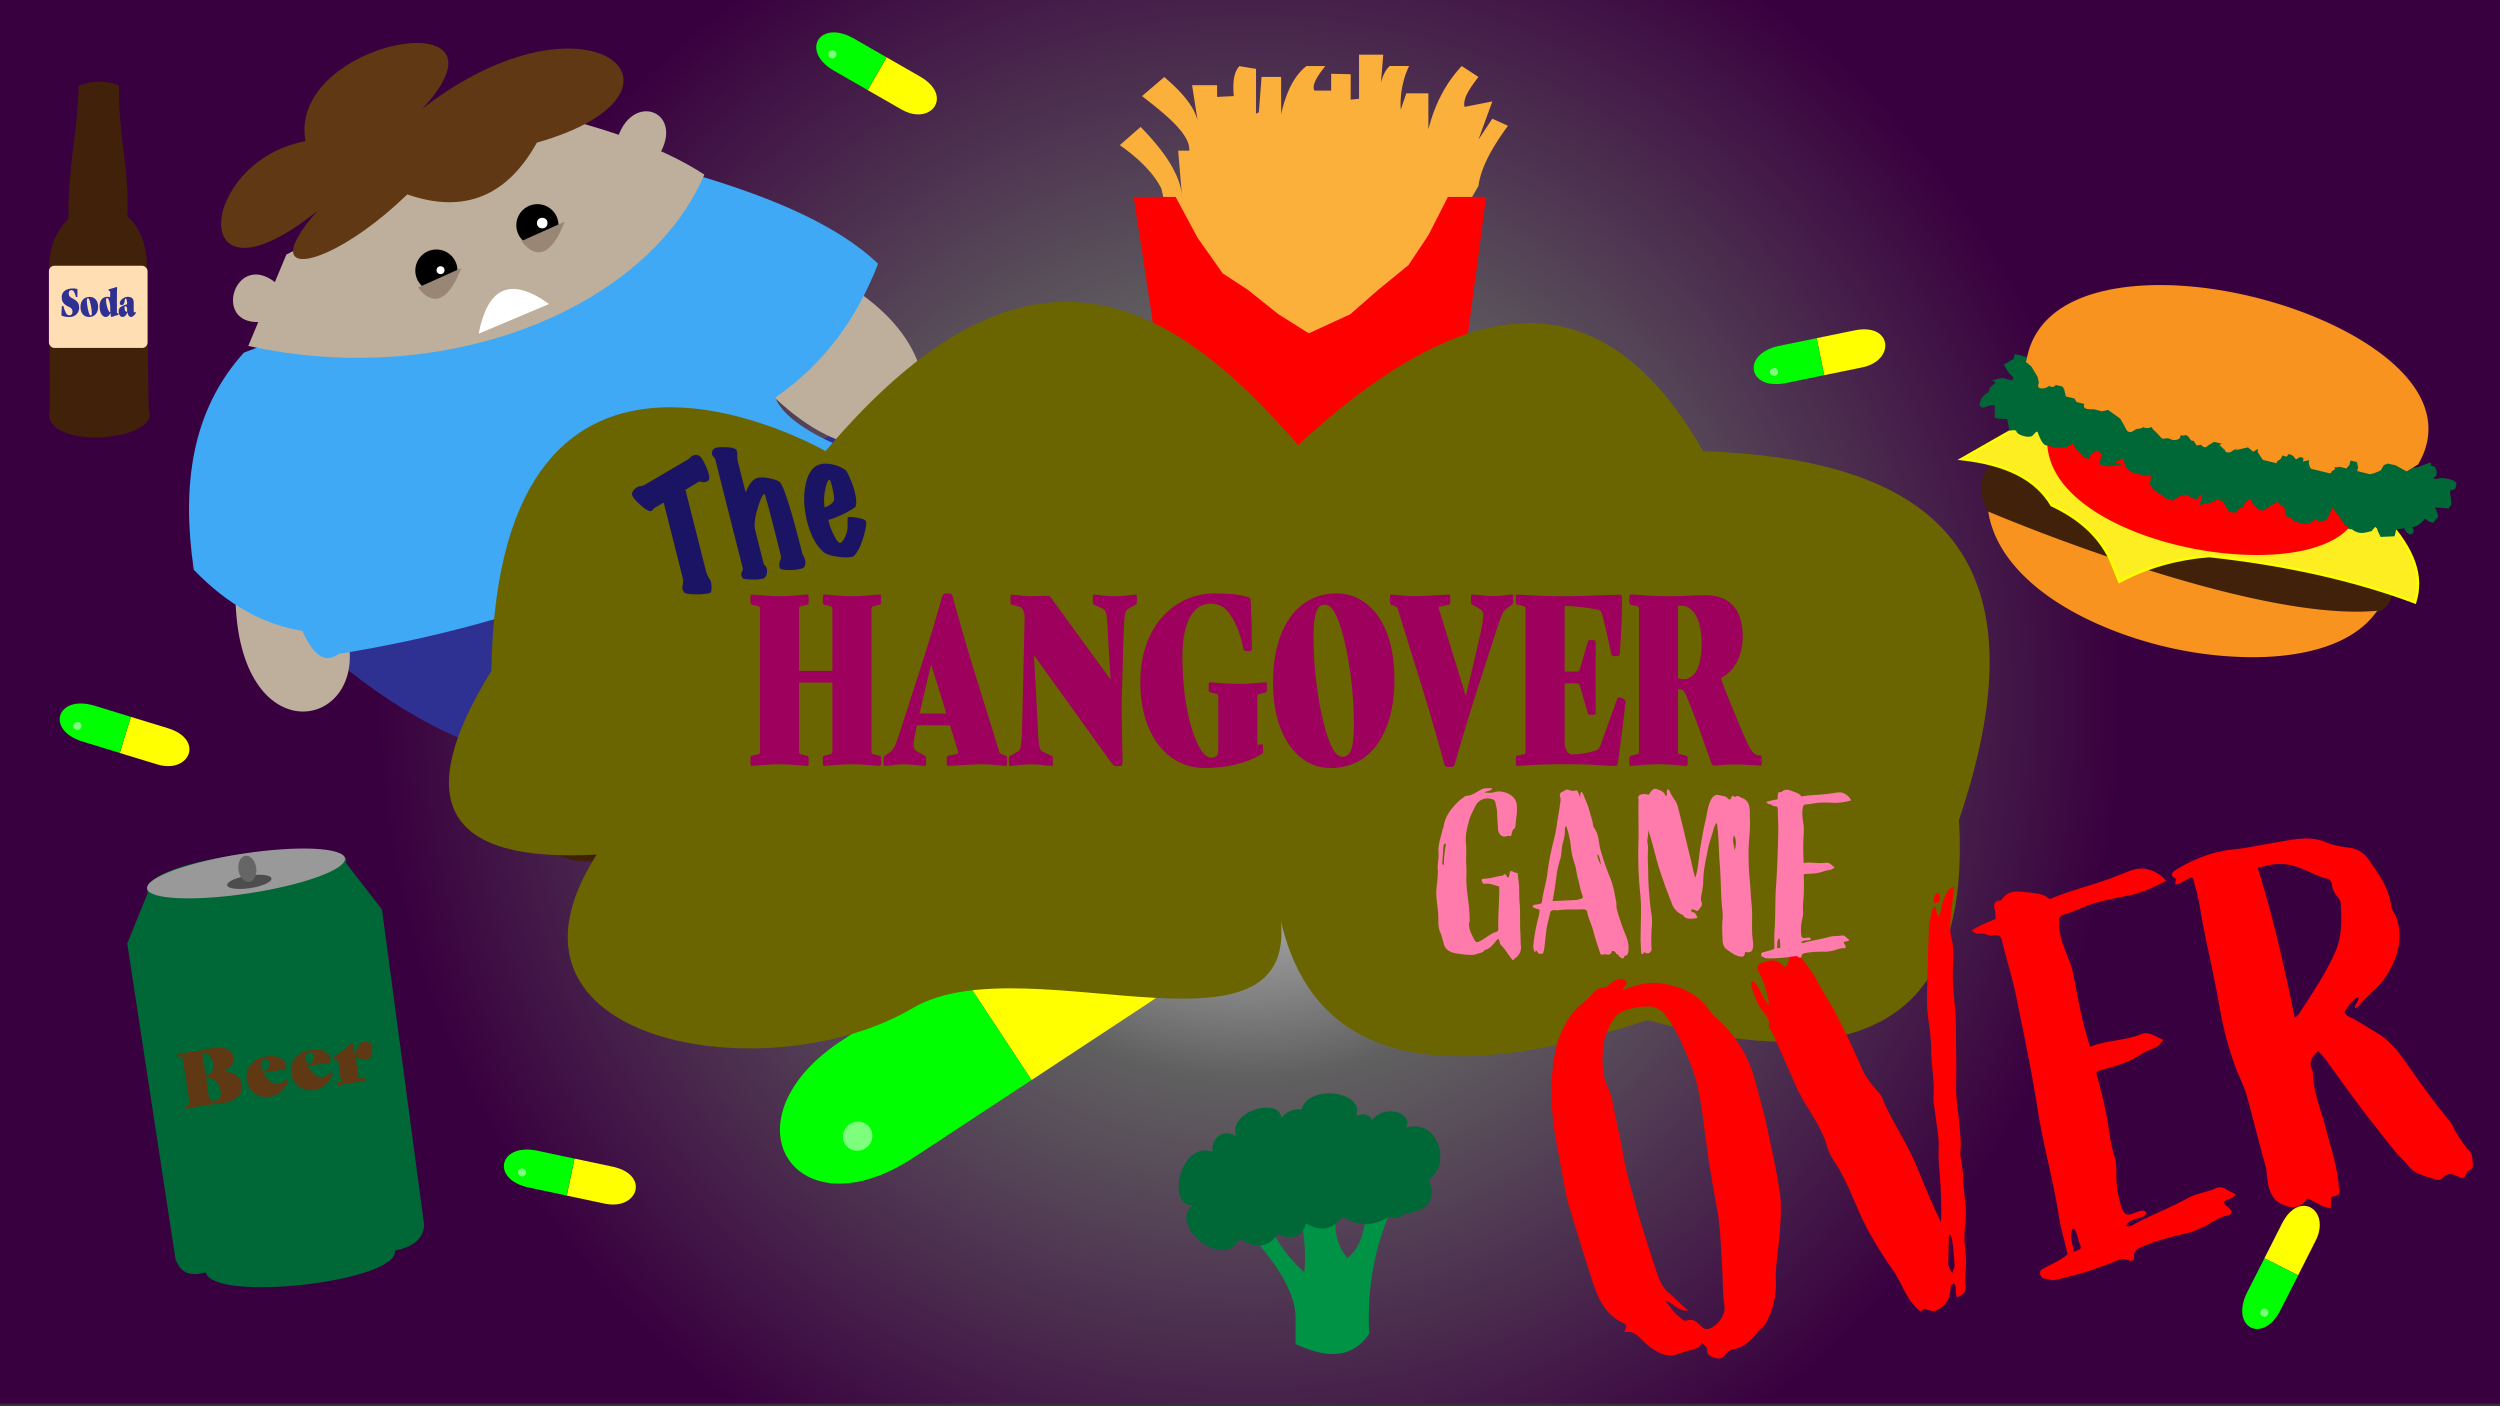 <svg xmlns="http://www.w3.org/2000/svg" xmlns:xlink="http://www.w3.org/1999/xlink" viewBox="0 0 1920 1080"><rect x="0" y="0" width="1920" height="1080" fill="#333333" stroke="none"/><defs><style>.cls-1{fill:url(#Ikke-navngivet_forløb_105);}.cls-2{fill:#ff0;}.cls-3{fill:lime;}.cls-4{opacity:0.49;}.cls-5{fill:#fff;}.cls-6{fill:#fbb03b;}.cls-7{fill:red;}.cls-8{fill:#42210b;}.cls-9{fill:#2e3192;}.cls-10{fill:#bdaf9b;}.cls-11{fill:#3fa9f5;}.cls-12{fill:#603813;}.cls-13{fill:#6a6500;}.cls-14{fill:#f7931e;}.cls-15{fill:#fcee21;}.cls-16{fill:#006837;}.cls-17{fill:#999;}.cls-18{fill:#4d4d4d;}.cls-19{fill:#666;}.cls-20{fill:#009245;}.cls-21{fill:#ffdeb4;}.cls-22{fill:#998675;}.cls-23{fill:#1b1464;}.cls-24{fill:#9e005d;}.cls-25{fill:#ff7bac;}</style><radialGradient id="Ikke-navngivet_forløb_105" cx="960" cy="539" r="778.5" gradientUnits="userSpaceOnUse"><stop offset="0" stop-color="#fff"/><stop offset="0.37" stop-color="#606060"/><stop offset="0.86" stop-color="#39003f"/></radialGradient></defs><g id="START"><rect class="cls-1" width="1920" height="1078"/></g><g id="tekst"><path class="cls-2" d="M824.86,681.79l-90.63,59.7,58,88,90.62-59.69C962.1,717.56,914.75,622.58,824.86,681.79Z"/><path class="cls-3" d="M643.58,801.09c-88.65,60.78-32.37,147.41,58,88l90.65-59.64-58-88Z"/><g class="cls-4"><ellipse class="cls-5" cx="658.66" cy="872.54" rx="11.44" ry="11.11" transform="translate(-367.46 495.4) rotate(-32.77)"/></g><path class="cls-6" d="M892,145q-8.24-16.77-32-33.53l16-14c17.85,18.32,30.62,36.39,31.84,53.86l-3-35.62h8.54c.81-12.3-17-27-36.3-41.9l17.09-14.66c12.46,10.67,22.6,21.64,25.62,33.52l-4.27-27.24h19.22v9l12.81-.62c-1-10.37.07-18.46,4.27-23l12.81,2.09V87.31l2.14-1,2.13-27.23h15V87.75c3.81-17,10.08-29.73,19.45-37h14.52c-7.09,8.69-10.49,15.33-8.35,18.85h12.81V56.67l15,.32V76.52l6.41-.67V42h18.6l-3.66,44.32c-.46-16.85,2-29.34,8.55-35.61h14.94a68.47,68.47,0,0,0-6.4,33.52l4.27-12.57H1097V99.4q7.35-29.18,25.62-48.69l12.82,8.38c-6.21,8.2-12.19,16.37-10.68,23l21.35-4.19-10.67,29.33,10.67-16.07,12,5.44c-11.56,15.85-20.71,31.44-22.67,46.25l-34.17,58.66-32,33.53-60.2,40.56-44.43-25.9-49.11-48.19-17.08-27.23Z"/><path class="cls-7" d="M870.68,151.27h32.21l16.9,31.43L939,209.94l19.21,12.57,23.65,18.85L1005.2,256l31.8-14.67,21.58-18.85,23.13-18.86L1097,180.6l15-29.33h29.34L1112,372.2c-64.85,35-133.55,39.05-207.59,0Z"/><path class="cls-8" d="M522.76,540.41,649.91,487c104.92,27.62-107.24,219.15-120.35,99.2Z"/><path class="cls-8" d="M517,542.84l-83.23,55.44c-57.27,46.59,17.1,107.52,103.89,15.77Z"/><path class="cls-9" d="M248,498.38c217.71,193,460.49,64.36,434.24-182.4Z"/><path class="cls-10" d="M180.8,457.68C182.45,581,284,560.82,266.69,488.21L180.8,457.68"/><path class="cls-10" d="M579.81,290.07c112.56,123.79,187,.36,71.74-70.69Z"/><path class="cls-11" d="M148.84,437.62c-9.55-64.77-1.65-122.38,38.45-166.79L540.1,136C596,153,644,173.63,674.38,202.52c-15.76,40.71-40.29,76.08-79,102.83Q603,324,642.53,341.63c-105,85.23-234,136.46-382.23,160.55-10.53,7.61-19.46,1.71-28.07-17.65C203.24,479.91,175.35,465.12,148.84,437.62Z"/><path class="cls-10" d="M199.12,247.28c-36.13,1.83-18.62-54.69,12.31-30.4Z"/><path class="cls-10" d="M473.36,109.34C484,67.16,530.65,86.47,503,123.78Z"/><path class="cls-10" d="M219.91,195.52l-29.22,70.15c153.05,33.73,306.48-29.16,350.25-131.55-27.25-17.93-65.85-32.75-114.68-44.76Z"/><path class="cls-12" d="M234.57,108.43c-82.89,15.34-92.87,135.7,9.38,53.41C231.38,176,225.68,185.9,225.12,191.9c-1.68,18,43,.77,87.67-42.59,43.73,15.19,76.68,1.34,99.52-39.75C548.89,70.62,453-16.09,324.43,83.44,403.56-1.47,220.53,30.35,234.57,108.43Z"/><path class="cls-13" d="M377.4,515.24C382,200.81,634,346.47,634,346.47c153.61-181.45,263.18-120,363-4.63,150.57-139.46,245.16-110.67,311,4.63,169.25,6.06,268,72.2,196.52,283.21,7.81,136.25-54.76,204.18-239.29,153.75-159.61,52.41-267.52,36.49-285.53-98.26,39.35,150.77-189.33,36.25-278.59,89C590.41,839.6,364.45,802.05,458.32,656.27,341.15,663,315.57,615.16,377.4,515.24Z"/><path class="cls-8" d="M1543.36,347.85q-37.48,19.47-8.08,55.41l132.33,65.54L1800.15,476c39.91-4.13,42.21-20.44,28-42.09Z"/><path class="cls-8" d="M1800.18,477h-.08l-132.75-7.25-.19-.09-132.52-65.64-.14-.16c-10.42-12.74-14.67-24.17-12.66-34,1.85-8.94,8.93-16.67,21.06-23l.36-.19.39.12,285.16,86.21.19.31c7.79,11.86,9.94,21.06,6.58,28.13-4,8.38-15.54,13.44-35.33,15.49Zm-132.31-9.23L1800.13,475c18.72-2,30-6.78,33.64-14.36,3-6.32,1-14.79-6.24-25.87l-284.07-85.89c-11.35,6-18,13.17-19.66,21.41-1.88,9.14,2.19,19.95,12.12,32.13Z"/><path class="cls-14" d="M1823.56,470.25c-52,70.64-277.92,22.34-295.3-75.76C1528.26,394.49,1724,478.17,1823.56,470.25Z"/><path class="cls-14" d="M1729.7,504.74a293.82,293.82,0,0,1-65.83-7.84c-34-8-65.84-21.5-89.58-38.12-26.63-18.65-42.88-40.82-47-64.12l-.32-1.82,1.7.73c1.95.83,196.68,83.5,294.82,75.68l2.18-.17-1.3,1.76C1806.51,495.08,1769.7,504.74,1729.7,504.74ZM1529.6,396.13c4.54,22.11,20.35,43.16,45.84,61,23.53,16.48,55.1,29.91,88.89,37.81,58.39,13.66,129,11.52,157.08-23.55-51.57,3.36-127.84-17.16-183.13-35.11C1583.94,418.65,1538.83,400,1529.6,396.13Z"/><path class="cls-15" d="M1567.05,318l-60.54,34.53c36.26,4,58,16.59,69.18,35.44,23.37,10.91,37,25.14,44.9,41.35l7.08,17.44a174.5,174.5,0,0,1,69-19.77c58,6.32,111,17.87,158,35.6,7.3-22.9-4-44-22.63-64.3Z"/><path class="cls-2" d="M1855.38,463.93l-1-.37C1809,446.44,1756,434.49,1696.69,428c-25,2-47.44,8.43-68.55,19.64l-1,.53-7.5-18.47c-8.49-17.47-23-30.84-44.39-40.82l-.28-.13-.16-.27c-11.62-19.7-34-31.13-68.43-34.95l-3.06-.34,63.58-36.28.42.13,265.33,80.37.18.2c22.1,24.11,29.36,44.86,22.85,65.29ZM1696.72,426h.1c59,6.43,112,18.3,157.29,35.28,5.69-19.3-1.49-39.07-22.55-62.11l-264.39-80.09-57.53,32.82c33.24,4.21,55.09,15.77,66.76,35.3,21.65,10.17,36.4,23.8,45.09,41.68l6.69,16.48c21.1-11,43.5-17.38,68.45-19.37Z"/><path class="cls-7" d="M1575,325.76c-25.13,92.66,223.28,135.49,236.59,62.9Z"/><path class="cls-7" d="M1733.21,426.24a258.28,258.28,0,0,1-51.21-5.38c-37.85-7.76-70.58-22.69-89.8-41-17.12-16.29-23.4-35.1-18.17-54.38l.26-1,1,.25,237.48,63.14-.17.91c-2.59,14.15-14.16,24.94-33.47,31.22C1766.43,424.18,1750.59,426.24,1733.21,426.24ZM1575.71,327c-4.64,18.44,1.37,35.75,17.87,51.45,31.19,29.68,91.25,45.75,139.81,45.75,17,0,32.62-2,45.08-6,18.14-5.9,29.17-15.84,32-28.77Z"/><path class="cls-16" d="M1555.43,275l-4.38-1.08-3-.74-.78,3.18c-4.27,2.48-7,4.11-7,4.11,1.62,2.7-1.63-2.7,1.62,2.7s5.42,5.93,5.42,5.93l-1.07,4.34-6.48-1.6-2.16-.53-4.86,1.1s2.09.82-.83,3.4l-2.93,2.57h0l-.58,2.37c-.49,2-.4.48-3.14,2.86a9.92,9.92,0,0,0-3.27,4.54s-.69,2.78-.61,2.48-.07,2.65,3.51.89,5.74-1.24,5.74-1.24,2.55-1.06,2.37,4.34l-.19,5.4,2.46.6,8.77.34c-1,3.89-2-1-1,3.89l1.1,4.86h0s4.77-1.12,5.35,1.32,9.36,4.61,10.91,2.69,7.48-7.35,7.48-7.35-6.3.94-4,3.72-.37-4.79,2.34,2.78,4.88,8.1,4.88,8.1l2.07.51,5.46,1.34,8.13-.29,5.39-3.27,1.63,2.7,1.62,2.7s.71.17,3.06,3.05l2.36,2.88,3.06.76.68-2.79,4.34-2.87a3.07,3.07,0,0,1,4.32,1.06c1.63,2.7,3.23-3.8,1.63,2.7l-1.6,6.5,3,.74,2.48.61,5.86-.85s-4.3-1.13.81-3.28l5.12-2.16h0s1.06-4.33,1.62,2.7a9.17,9.17,0,0,0,6.42,8.48l4.46,1.1,5.46,1.34,4.2-1.26c0,9.2-1.6,6.5,0,9.2l1.63,2.7,10.35,7.1,3.91,1,5.18-3.27,4.86-1.1s.53-2.17,2.16.53,7.32,2.85,7.32,2.85-3.33-.46.61-2.49,6.08-10.7,3.94-2l-2.14,8.67,4.86-1.1,4.85-1.11.5-2,2.2.37s-1.63-2.7,2.16.53.53-2.17,3.79,3.23l3.25,5.4,4.32,1.07,3.23-3.8a2.18,2.18,0,0,0,2.69-1.64l.54-2.17,5.39-3.27,1.62,2.7c3.26,5.4,5.42,5.94,5.42,5.94l2.16.53,5.39-3.27,2.69-1.64,2.69-1.63s.54-2.17,2.17.53a6.85,6.85,0,0,0,3.78,3.23l1.63,2.7s-1.07,4.34,1.09,4.87l2.16.53,3.79,3.23,6.48,1.6a6.92,6.92,0,0,0,4.86-1.1l2.69-1.64.53-2.14,3.79,3.21,4.86-1.1,4.83-10.31h0a135.81,135.81,0,0,1,10.29,14l2.16.54a2.19,2.19,0,0,0,1.63,2.7c2.16.53-1.63-2.7,2.16.53a10.72,10.72,0,0,0,8.64,2.13l4.85-1.1,3.23-3.81h0c3.79,3.24,1.86,1.75,3.37,4.93l1.51,3.17,9.29-.51,1.23-5,2.42-.52,5.1-.8c1.38,2.39-.24-.31,1.38,2.39s3.79,3.24,4.32,1.07-3.74-3.4,1.09-4.42,8.6-7,8.6-7c1.63,2.7,6,3.77,6,3.77l3.23-3.81A28.32,28.32,0,0,0,1868,388s-7.2-.22,2.48.61l9.67.84.61-2.47s1.57,2.94.74-3l-.84-5.92.54-2.17,3.59-1.13.61-2.48s1.72-1.82-4.76-3.42-9.18,0-9.18,0l-4.32-1.07.54-2.16a2.18,2.18,0,0,0,2.69-1.64c.54-2.17-1.09-4.87-1.09-4.87l-4.32-1.06c-2.16-.53,5.39-3.27-2.16-.53l-7.55,2.73-4.32-1.06Z"/><path class="cls-16" d="M1828.3,412.36l-1.8-3.78a9,9,0,0,1-.79-2.22c-.07-.36-.09-.45-1.57-1.72l-2.79,3.29-5.18,1.17a11.63,11.63,0,0,1-9.51-2.34l-.45-.38a1.87,1.87,0,0,1-1.3.06,3,3,0,0,1-2.45-2.9l-1.74-.43-.22-.36a131.8,131.8,0,0,0-9.21-12.68l-4.36,9.3-5.81,1.33-2.95-2.49-.24,1-3,1.84a7.84,7.84,0,0,1-5.61,1.22l-6.71-1.65-3.79-3.23-1.93-.48c-2.64-.65-2.17-4.35-1.91-5.66l-1.24-2.05a8.33,8.33,0,0,1-4-3.54,5,5,0,0,0-.4-.58l0,.16-.35.22-11.13,6.76-2.56-.63c-.43-.11-2.73-.91-6-6.39l-1.11-1.84-4.18,2.54-.44,1.76a3.07,3.07,0,0,1-3.25,2.46L1717,394l-5.32-1.31-3.47-5.76-1-1.64c-.65.07-1.39-.32-2.59-1.35l0,0-2.92-.49-.42,1.7-11.9,2.7,2.18-8.83a7.67,7.67,0,0,1-2.16,1.75,8.9,8.9,0,0,0-1,.6h.08l-.17,2c-.64,0-6.29-.25-8.15-3.33a5.14,5.14,0,0,0-.39-.58l-.1.36-.59.15L1674.3,381l-5.39,3.41-4.51-1.11-.15-.11-10.53-7.22-1.73-2.88c-.85-1.41-1-1.71-.73-2.92a22.66,22.66,0,0,0,.55-5.45l-3.16.95-10.19-2.51a10.28,10.28,0,0,1-7.18-9.37c-.06-.79-.13-1.41-.19-1.88l0,0-5.11,2.16a5.77,5.77,0,0,0-1.8,1,3.19,3.19,0,0,0,.86.37l4.77,1.25-10.94,1.59-6.63-1.63,1.84-7.48c.06-.27.13-.53.19-.77h-.08a2.14,2.14,0,0,1-1.63-1.17,2,2,0,0,0-3-.73l-4,2.64-.83,3.37-4.36-1.07-2.56-3.14a14.08,14.08,0,0,0-2.63-2.74l-.3-.07-3-4.9-4.75,2.89-8.54.31L1571,341.9c-.63-.15-2.89-1.24-5.58-8.73-.2-.56-.37-1.05-.53-1.47a1.36,1.36,0,0,1-.86-.27c-1.17,1.14-2.23,2.23-2.76,2.88-1.34,1.66-5,1.06-6.48.72-.93-.21-5.59-1.38-6.18-3.8-.26-1.1-3-.86-4.16-.58l-1,.23-1.31-5.86c-.54-2.4-.63-2.81-.26-3.19l-6.82-.28-3.24-.8.21-6.21c.09-2.62-.52-3.22-.65-3.31a.42.42,0,0,0-.36-.05l-.28.09-.32-.06s-1.91-.39-5.06,1.16c-1.48.73-2.64.86-3.55.41a2.36,2.36,0,0,1-1.18-1.33l-.44-.11.86-3.47a10.91,10.91,0,0,1,3.58-5.06,9,9,0,0,1,2.55-1.69l.1,0c0-.09.09-.26.18-.61l.65-2.67,3.17-2.78c1.27-1.12,1.21-1.62,1.21-1.63s-.07-.08-.11-.1l-2.59-1.24,7.85-1.81,7.9,1.95.63-2.58c-1-.64-2.83-2.2-5.1-6l-1.21-2-.06-.1-.1-.16-.06-.1-.71-1.19.85-.51s2.59-1.58,6.61-3.91l.92-3.74,8.36,2.06,295.48,84.32,4,1,7.27-2.63c4.27-1.55,4.27-1.55,4.68-.69s-.33,1.28-.68,1.5l3.46.85.22.36c.07.12,1.83,3.08,1.2,5.62a3,3,0,0,1-2.89,2.45l-.1.38,3,.74c1-.45,4-1.32,9.53.05,3.45.85,5.24,1.89,5.65,3.26a1.88,1.88,0,0,1-.21,1.55l-.7,2.85-3.59,1.13-.35,1.43.81,5.73c.47,3.35.31,4.47-.69,4.79a1.15,1.15,0,0,1-.43.06l-.45,1.81-10.53-.91-.34,0a29.17,29.17,0,0,1,2.46,6.72l.11.49-3.95,4.66-.6-.15a13.34,13.34,0,0,1-5.66-3.06c-1.42,1.87-4.57,5.47-8.44,6.29a6.84,6.84,0,0,0-1.43.42c.07.11.17.23.24.33a3.49,3.49,0,0,1,.86,2.93,2.48,2.48,0,0,1-2,2.07c-1.4.21-3-.86-4.15-2.86-.3-.49-.52-.86-.69-1.17l0,0h0l-.09-.18h0c0-.05-.09-.17-.24-.42l-4.42.68-1.75.38-1.25,5.09Zm-2.86-9.25c1.78,1.54,2,1.86,2.23,2.83a6.86,6.86,0,0,0,.64,1.78l1.22,2.57,7.88-.44,1.2-4.86,3-.65,5.83-.91.34.59c.26.45.47.81.6,1.1h0l.77,1.28c.93,1.55,1.85,2,2.14,1.92s.29-.32.35-.58-.16-.74-.55-1.28a2.34,2.34,0,0,1-.61-2.22c.31-.79,1.18-1.27,3-1.66,4.37-.92,7.92-6.49,8-6.54l.87-1.37.84,1.39c1.06,1.76,3.6,2.76,4.75,3.13l2.48-2.92a27.67,27.67,0,0,0-2.8-6.89c-3.14-.31-3.28-.49-3.23-1.39.07-1.09.89-1.06,3.61-1l.51,0,.29.43h0l1.72.16,8.83.76,1-4.17.14.27c0-.11,0-.22,0-.34l-.86-6.11.71-2.9,3.59-1.13.54-2.2.1-.1c-.11-.19-.75-1-4.19-1.85-5.88-1.45-8.41-.08-8.43-.07l-.35.2-.4-.09-5.29-1.31,1-4.1,1,.23a1.13,1.13,0,0,0,1.48-.9,6.2,6.2,0,0,0-.79-3.76l-3.89-1a1.45,1.45,0,0,1-1-.76l-.53.2-7.84,2.84-4.61-1.14-295.5-84.32-6.37-1.57-.64,2.63-.37.21c-2.82,1.64-5,2.91-6.09,3.58l1.11,1.85c2.9,4.8,4.81,5.47,4.83,5.48l.89.29-.19.91-1.31,5.31-9.38-2.32-3.16.72v0c.19,1.06-.42,2.2-1.86,3.47l-2.7,2.36-.5,2.07c-.3,1.21-.52,1.62-1.42,2a6.93,6.93,0,0,0-2,1.36,9.24,9.24,0,0,0-3,4l-.31,1.24c-.09.36-.16.67-.24.93s.1.39.25.46.82.06,1.79-.41a10.76,10.76,0,0,1,6.13-1.36,2.35,2.35,0,0,1,1.9.36c1.11.77,1.61,2.41,1.52,5l-.16,4.59,1.57.39,9.9.38-.3,1.19a3.28,3.28,0,0,1-1.22,2.22c.07.33.16.74.27,1.21l.88,3.93c1.7-.24,5-.33,5.57,2.24.13.55,1.87,1.68,4.67,2.32s4.24.28,4.49,0c.59-.73,1.76-1.92,3-3.15a2.27,2.27,0,0,1-.1-1.79c.76-2,4.46-2.66,5.19-2.77l3.23-.48-2.41,2.2s-1.13,1-2.49,2.33c.27.63.62,1.61,1.16,3.1,2.38,6.63,4.23,7.48,4.25,7.49l7.31,1.8,7.74-.28,6-3.66,3.63,6a16.07,16.07,0,0,1,3.11,3.17l2.15,2.62,1.77.43.54-2.19,4.66-3.09a4.59,4.59,0,0,1,3.27-.55,4,4,0,0,1,2.46,1.94l.09.13a4.37,4.37,0,0,0,.31-.34,1.18,1.18,0,0,1,1.46-.47c.8.4.76.54-.12,4.13l-1.36,5.53,4.31,1.06,3.25-.47a1.93,1.93,0,0,1-.13-.55c-.1-1.47,1.61-2.38,3.11-3l4.68-2c.36-1.1.9-1.65,1.63-1.58,1.1.09,1.53,1.25,1.82,4.94.49,6.19,5.45,7.54,5.67,7.59l9.64,2.38,5.22-1.57v1.34a27.46,27.46,0,0,1-.62,7.28,2.6,2.6,0,0,0-.08.38,8.84,8.84,0,0,0,.58,1l1.51,2.51,10,6.87,3.33.82,5-3.14,4.52-1a1.73,1.73,0,0,1,1.24-.95c1.14-.18,2,1,2.51,1.83.7,1.16,2.58,1.79,4.21,2.1.28-.91,1.39-1.6,2.4-2.12,1.71-.88,3.15-3.41,3.84-4.63.48-.84.89-1.56,1.75-1.22s.91.36-.22,4.95l-1.75,7.1,7.53-1.71.57-2.31,1.64.28a1.09,1.09,0,0,1,.37-.56c.82-.7,1.82-.08,3.75,1.56a9.48,9.48,0,0,0,.86.68,1.1,1.1,0,0,1,.49-.22c.76-.11.76-.11,2.64,3l3,5,3.32.82,3.23-3.8.6.15a1.14,1.14,0,0,0,1.48-.91l.63-2.57,6.61-4,2.14,3.56c2.9,4.81,4.81,5.48,4.83,5.48l1.72.43,10.12-6.14a1.82,1.82,0,0,1,1.34-1.14c1.13-.16,2,1,2.5,1.83a5.87,5.87,0,0,0,3.18,2.77l.39.11.22.35,1.84,3.05-.1.4c-.34,1.38-.4,3.47.36,3.66l2.39.59,3.79,3.23,6.25,1.54a6,6,0,0,0,4.1-1l2.34-1.43.81-3.3,4.65,3.92,3.89-.88,4.36-9.29-2.74-3.35,1.55-1.27,3.53,4.33a144,144,0,0,1,9.76,13.3l2.73.68-.24,1a1.31,1.31,0,0,0,.16,1.05,1.49,1.49,0,0,1,.23-.28c.69-.58.87-.42,3.08,1.46a9.78,9.78,0,0,0,7.77,1.91l4.53-1,2.36-2.78-.92-.79L1823,401l1.68,1.43.1.09.66.56Zm59.21-31.49h0Z"/><path class="cls-14" d="M1557.59,275.49C1580,156.85,1919.17,249.65,1856.3,356l-8.09,4.9-8.06-4.49-6.53-1.4-3.62,1.41-2.3,4a32.17,32.17,0,0,1-7.55,2.73l-4.19-1-4.46-1.1.54-2.16L1811,354l-6.48-1.6-1.07,4.34-1.82,1.85-2.48-.61-2.72-.67h0c-2.69,1.63-4.32-1.07-4.85,1.1s2.16.53-.54,2.17-.53,2.16-2.69,1.63l-2.16-.53-5.5-1.36-3.14-.77-1.82-.45-.34-.08s-1.63-2.7-1.09-4.87l.53-2.17h0l-4.86,1.11h0a2.18,2.18,0,0,0-1.62-2.7l-2.16-.54-2.7,1.64s-1.62-2.7-3.78-3.23.53-2.17-2.16-.54-.54,2.17-2.7,1.64,1.07-4.34-2.16-.53-.53,2.16-3.23,3.8l-2.69,1.63h0l-8.27-2c-2-2.8-3.63-5.5-3.63-5.5s1.07-4.33-1.62-2.7l-2.7,1.64-3.79-3.23-4.85,1.1s2.69-1.64-2.16-.53-6.54,3-6.54,3c-3.71,1.39-3.47-.85-3.47-.85L1706.2,342s2.7-1.64.54-2.17l-2.17-.53-4.32-1.07-2.69,1.64-2.7,1.63a1.78,1.78,0,0,1-2.76.34l-1.56-1.4-3,.57-3-4.33s-.54,2.16-2.16-.54a6.88,6.88,0,0,0-3.79-3.23c-2.7,1.64-4.32-1.06-4.86,1.1s-.78,2.43-3.08,2.85a6.69,6.69,0,0,1-4.47-1.1,6.67,6.67,0,0,0-2.58-.2c-1.74.13-2.4,1.16-4-1a44.18,44.18,0,0,0-5.35-5.37l-1.63-2.7s-2.69,1.64-4.85,1.1.53-2.16-2.16-.53a6.85,6.85,0,0,1-4.86,1.1l-3.19,1.88a2.43,2.43,0,0,1-4-1c-1.49-3-3.12-5.73-3.12-5.73l-1.62-2.7-9.74-7-4.85,1.1-6.48-1.6s-7,.57-6.49-1.59l.54-2.17-4.32-1.07-2.16-.53-1.63-2.7-2.16-.53-4.32-1.07h0l-1.09-4.86-1.63-2.7-6.48-1.6a2.18,2.18,0,0,1-2.7,1.63c-2.16-.53.54-2.16-2.16-.53l-2.69,1.64s-4.86,1.1-4.32-1.07l.53-2.17-1.09-4.86-1.63-2.7-1.62-2.7-1.63-2.7h0l-3.88-3.24Z"/><path class="cls-14" d="M1820.14,364.21l-9.85-2.43.72-2.91-.9-4-4.91-1.21-.9,3.63-1.8,1.85-.18.71-2.68-.66h0l-3.12-.77a4.87,4.87,0,0,1-3.61.26l-.38-.09,0,.11,0,.13a1,1,0,0,1,.73.83c.11.73-.23.94-1.69,1.82-1,.6-1.07.91-1.09,1a1.11,1.11,0,0,1-1.17,1,5.53,5.53,0,0,1-1.19-.23l-13.37-3.29-.21-.36c-.07-.12-1.83-3.08-1.21-5.62l.15-.59-4.85,1.1.38-1.57a1.13,1.13,0,0,0-.89-1.49l-1.76-.44-3.19,1.94-.52-.85c-.4-.66-1.74-2.43-3.17-2.78a2.44,2.44,0,0,1-1.3-.72l-.11.07c-1,.6-1.07.91-1.09,1-.31,1.24-1.35,1-2.36.74a2,2,0,0,1-1.21-.8,8,8,0,0,0-1.55,2.25c-.17.67-.4.81-1.87,1.7l-1.16.71-.37,1.52-10.55-2.6-.21-.3c-2-2.79-3.61-5.45-3.68-5.56l-.21-.35.1-.4a5.58,5.58,0,0,0,.16-1.77,2.36,2.36,0,0,0-.3.16l-3.31,2-4-3.38-10.31,2.34,2.57-1.57c-3.49,1-4.79,2.36-4.81,2.38l-.16.17-.23.09c-1.83.68-3.13.69-4,0a2.15,2.15,0,0,1-.79-1.34l-4.18-3.79,1.14-.7a4.39,4.39,0,0,0,.56-.4l-5.82-1.44-4.88,3a3.14,3.14,0,0,1-1.93,1.11,2.73,2.73,0,0,1-2.18-.79l-1.19-1.07-3.13.6-2.58-3.78a1.32,1.32,0,0,1-.45.14c-1.14.17-2-1-2.5-1.82a6.34,6.34,0,0,0-2.85-2.66,4.81,4.81,0,0,1-3.56.23l-.38-.08,0,.1c-.63,2.57-1.21,3.1-3.87,3.59a7.52,7.52,0,0,1-5.08-1.17,6.78,6.78,0,0,0-2.08-.11,7,7,0,0,0-1,.18c-1.3.32-2.41.4-3.85-1.56a43,43,0,0,0-5.19-5.2l-.12-.1-1.23-2a7.63,7.63,0,0,1-4.72.75,2.43,2.43,0,0,1-1.3-.71l-.1.07a8.37,8.37,0,0,1-5.18,1.29l-2.82,1.66a3.87,3.87,0,0,1-3,.78,3.59,3.59,0,0,1-2.43-2.15c-1.45-2.95-3.06-5.62-3.07-5.65l-1.52-2.52-9.21-6.62-4.64,1.06-6.56-1.62c-1.51.11-5.72.28-7-1.21a1.81,1.81,0,0,1-.38-1.63l.3-1.2-5.92-1.46-1.62-2.7-6.68-1.64-1.19-5.32-1.33-2.2-5.26-1.3a3,3,0,0,1-3.52,1.44,2.48,2.48,0,0,1-1.29-.72l-.11.07L1571,298l-.16,0c-1.14.26-3.91.73-5.07-.45a1.87,1.87,0,0,1-.44-1.83l.48-1.94-1-4.48-4.71-7.81-4.26-3.55.8-2.75c5-26.29,25.82-44.29,60.26-52,76.56-17.24,197.86,19.93,236,72.31,14.57,20,16.06,41.11,4.31,61l-.13.21-8.8,5.34-8.43-4.7-6.09-1.31-3,1.17-2.25,3.95-.22.13a32.66,32.66,0,0,1-7.85,2.86Zm-7.43-3.89,7.44,1.83a30.66,30.66,0,0,0,6.81-2.43l2.35-4.11,4.23-1.64,7.1,1.57,7.55,4.21,7.37-4.48c11.34-19.34,9.89-39-4.33-58.58-18.06-24.81-55.73-47.3-103.34-61.7-46.57-14.08-95.38-17.76-130.58-9.83-23.45,5.27-52.67,18.32-58.74,50.51l0,.1-.45,1.53,3.51,2.93,5.05,8.38,1.18,5.26-.59,2.38a6.92,6.92,0,0,0,3-.1l2.56-1.55c1.45-.89,1.8-1.09,2.39-.66a1,1,0,0,1,.41,1l.11,0a1.14,1.14,0,0,0,1.49-.91l.26-.94,1,.22,6.88,1.69,1.93,3.2,1,4.42,5.88,1.45.12,0,.42.1v0c.48.18.92.49.74,1.19a.57.57,0,0,1,0,.14l.8,1.32,7.05,1.74-.75,3.05c.55.43,3,.64,5.4.45l.17,0,6.41,1.58,5.06-1.15,10.27,7.38,1.73,2.88c.07.11,1.67,2.77,3.15,5.8.31.63.67,1,1.06,1.08a2,2,0,0,0,1.38-.43l.13-.09,3.54-2.09.39.1a5.92,5.92,0,0,0,4.1-1c1.45-.89,1.8-1.1,2.4-.66a1.06,1.06,0,0,1,.4,1l.12,0c1.42.35,3.44-.59,4.1-1l.85-.52,2.06,3.42a42.14,42.14,0,0,1,5.38,5.43c.77,1,.92,1,1.76.8a6.86,6.86,0,0,1,1.33-.23,7.58,7.58,0,0,1,3,.25l.22.12a5.74,5.74,0,0,0,3.71.94c1.86-.35,1.86-.35,2.29-2.11.51-2,2.08-1.67,2.83-1.48a2.86,2.86,0,0,0,2.48-.23l.35-.22.41.1a7.87,7.87,0,0,1,4.4,3.69,5,5,0,0,0,.4.58l.51-1.87,3.82,5.57,2.82-.55,1.93,1.74a.87.87,0,0,0,.61.29,1.22,1.22,0,0,0,.67-.47l.12-.16.18-.11,5.74-3.49,6.61,1.63h0l.12,0,.14,0c1.18.29,1.51.93,1.59,1.41a2.13,2.13,0,0,1-.8,1.8l3,2.69,0,.5h0s0,.1,0,.13.7.17,1.88-.24c.61-.56,2.62-2.14,6.86-3.1,2.26-.51,3.43-.62,3.92.13l3.58-.81,3.62,3.09,2.08-1.26c1.27-.77,2.08-.53,2.53-.2,1,.77.88,2.53.67,3.58.48.76,1.71,2.73,3.17,4.78l7.5,1.85,2.34-1.42,1-.62a9,9,0,0,1,2-3c1.74-2.05,2-2.31,2.73-1.91a1.16,1.16,0,0,1,.48,1.44,2.11,2.11,0,0,0-.09.7l.24,0a4.56,4.56,0,0,1,1.74-1.58c1.45-.88,1.8-1.09,2.4-.65a1,1,0,0,1,.4,1l.11,0a7.65,7.65,0,0,1,3.83,2.87l2.25-1.37,2.57.63a3,3,0,0,1,2.36,2.31s0,.07,0,.11l5.8-1.31.44,1.95-1.56.35-.38,1.57a6.2,6.2,0,0,0,.78,3.76l12.54,3.09.21.05a4.59,4.59,0,0,1,1.73-1.57l.11-.07a2.45,2.45,0,0,1,0-1.48,2,2,0,0,1,1.3-1.58,2.94,2.94,0,0,1,1.53.1,2.87,2.87,0,0,0,2.48-.24h0l1.19-.72.52.84,3.69.91,1.22-1.25,1.25-5,8,2,1.28,5.7ZM1792.46,359Zm-85.71-18.09Z"/><circle class="cls-5" cx="335.98" cy="209.67" r="4.05"/><path class="cls-16" d="M113.46,685.77,97.73,724.61l37.11,242.8c3.51,8,8.08,13.8,23.15,9.76,5.92,23.57,148.85,7,145.22-16.7,14-2.77,21.77-9.09,22.57-19.39L293.36,698.52l-27.83-36C276.84,641.06,103.75,657.64,113.46,685.77Z"/><ellipse class="cls-17" cx="188.93" cy="670.82" rx="76.86" ry="15.39" transform="translate(-99.17 36.24) rotate(-8.69)"/><ellipse class="cls-18" cx="191.46" cy="677.26" rx="17.21" ry="4.88" transform="translate(-100.11 36.69) rotate(-8.69)"/><ellipse class="cls-19" cx="189.93" cy="667.25" rx="6.88" ry="10.13" transform="translate(-98.62 36.35) rotate(-8.69)"/><path class="cls-12" d="M171.51,847.19c-4.07.62-9.91,1.1-13.45,1.64l-2.66.4c-7.84,1.2-11.2,2.13-12.56,2.34-.35,0-.49-.1-.65-1.15s-.07-1.23.27-1.34l2.54-.8c.57-.21.67-.34.58-.92l-5.36-35.07c-.09-.58-.22-.68-.83-.71h-2.66c-.36,0-.5-.15-.66-1.2s-.07-1.23.28-1.28c1.36-.21,5.2-.38,13-1.58l2.3-.35c4.13-.63,7.84-1.62,12.44-2.32,8.85-1.35,14.35,1.89,15.13,7,.72,4.69-2,9.07-8.43,11.18l0,.23c8.1-.65,13.85,3,14.88,9.75C186.9,840.51,181.12,845.72,171.51,847.19Zm-15.22-38.37-.24,0c-.59.09-.69.22-.6.8l2.44,16,1.36-.2c3.54-.54,5-4.14,4.35-8.25C162.81,812,160.12,808.24,156.29,808.82Zm2.89,19.28-.89.14,2.05,13.43c.27,1.73.76,2.61,1.58,3.19a4.92,4.92,0,0,0,3.27.51c3.31-.51,4.81-3.28,4.16-7.57C168.31,831,163.25,827.48,159.18,828.1Z"/><path class="cls-12" d="M202.39,823.81a18.48,18.48,0,0,0,5.24,6.66c2.58,1.86,4.26,2.19,6.38,1.87a8.4,8.4,0,0,0,5.36-3.25c.46-.54,2.11.33,2,.95-1.52,6.27-7.58,11.22-14,12.2-8.79,1.34-16.47-3.53-17.87-12.67-1.42-9.32,4.77-16.6,15.26-18.21,8.79-1.34,14.21,2.1,15.06,7.65a7,7,0,0,1,.11,1.53.63.63,0,0,1-.59.5C214.73,822,208,823.13,202.39,823.81Zm4.47-7.49c-.34-2.2-1.46-3.22-3.11-3-1.83.28-3.41,2.18-2.88,5.65a20.29,20.29,0,0,0,1,3.58l1.85-.52C206.36,821.37,207.31,819.27,206.86,816.32Z"/><path class="cls-12" d="M236.48,818.6a18.29,18.29,0,0,0,5.24,6.66c2.58,1.86,4.26,2.2,6.38,1.87a8.36,8.36,0,0,0,5.36-3.25c.46-.54,2.1.33,1.95,1-1.51,6.27-7.58,11.22-13.95,12.2-8.78,1.34-16.47-3.52-17.87-12.67-1.42-9.32,4.77-16.6,15.27-18.2,8.79-1.35,14.2,2.09,15,7.64a5.93,5.93,0,0,1,.11,1.53.61.61,0,0,1-.59.5C248.81,816.78,242.1,817.92,236.48,818.6Zm4.46-7.49c-.33-2.2-1.45-3.21-3.11-3-1.82.28-3.4,2.18-2.87,5.65a19.46,19.46,0,0,0,1,3.58l1.85-.52C240.45,816.16,241.39,814.06,240.94,811.11Z"/><path class="cls-12" d="M285.74,804.91c.84,5.5-2,8.72-4.76,9.14a5.63,5.63,0,0,1-3.43-.72,7,7,0,0,0-3.59-1,1.46,1.46,0,0,0-.74.29l2.28,14.93c.09.58.23.68.82.65l3.84-.17c.36,0,.51.15.67,1.2s.06,1.23-.29,1.29c-1.36.2-5.25.38-11.33,1.31-4.3.66-8.13,1.66-9.49,1.87-.35,0-.49-.05-.66-1.15s-.06-1.23.28-1.34l1.94-.71c.58-.21.69-.29.6-.86l-2.34-15.28c-.09-.58-.21-.62-.82-.65l-2.06,0c-.36,0-.5-.1-.64-1s0-1,.31-1.17a67.68,67.68,0,0,0,12.93-10.15.77.77,0,0,1,.45-.24c.41-.07,1.6.22,1.66.63.14.93.62,5.65,1.2,9.41.91-5.88,3.56-10.67,7.15-11.22S285.25,801.73,285.74,804.91Z"/><path class="cls-20" d="M966.31,955c15.71,18.9,28,37.65,28.69,55.9v21.33c24,11.26,43.85,11.25,56.64-8.09a206.49,206.49,0,0,1,14.71-90.47c-6.14,4.35-12.23,6.6-18.27,6.62-2.25,12.09-6.44,21.09-13.36,25.74a39.12,39.12,0,0,1-8.83-29.42c-8.25,4.32-16.36,5.17-24.27.73.88,2.66.6,3.92-1.55,2.95,2.06,13.58,2.89,26.11,1.55,36.77-10.7-9.89-18-19.54-22.8-28.68C976.89,952.4,972.64,954.54,966.31,955Z"/><path class="cls-16" d="M952,951.37q18.38,12,29.42-3.67c11.13,5.18,18.33,2.4,21.69-8.14,10.79,6.5,20.18,5.19,27.95-5.15,11.38,7.39,23.35,7.5,36,0,3.87,2.38,7.85.67,11.85-2.21,18.06-2.21,24.52-10.86,18.39-26.48,16.92-9.56,8.83-47.07-17.65-39.71,6.62-10.3-15.45-19.13-25.75-5.89-2.37-3.76-5.82-5.86-12.5-2.94,7.35-19.13-36-25-41.93-5.15-5.92-.66-11.17,1.17-15.44,6.62-.74-16.18-41.19-5.88-34.57,14-8.83-5.89-19.13,0-18.39,11.76-25.75-8.09-35.31,43.4-14.71,41.19C896.44,939.56,939.1,977.07,952,951.37Z"/><path class="cls-8" d="M60.42,65.79c10.53-4,20.86-4.14,31,0-.88,37.28,8.45,66.94,6.33,100.41,6.45,4.71,15.29,19,15,37.89l1.33,110.24c11.29,25.05-84.32,32.27-75.74,0L37.78,204C37.94,191,42,178.87,52.6,168,51.82,130.24,59.82,100.06,60.42,65.79Z"/><rect class="cls-21" x="37.57" y="204.09" width="75.77" height="63.14" rx="4.17"/><path class="cls-9" d="M48.1,234.94c.51,0,.58.06.65.29a22.57,22.57,0,0,0,2.17,5.57,2.77,2.77,0,0,0,2.35,1.34c1.61,0,2.39-1.08,2.39-2.72s-.47-2.66-2.93-3.83c-4-1.88-5.32-4-5.32-7.44,0-4.05,3.28-6.62,8.76-6.62a10.37,10.37,0,0,1,2.8.35c.45.12.49.17.49.76v5.21c0,.24-.09.3-.6.3s-.58-.06-.65-.3A14.71,14.71,0,0,0,56.82,224a2.36,2.36,0,0,0-2-1.14c-1.15,0-2,.82-2,2.46s.56,2.69,2.61,3.71c3.9,1.94,5.35,4,5.35,7.12,0,4.25-2.89,7.32-7.65,7.32a16.14,16.14,0,0,1-5.43-.88c-.45-.14-.5-.23-.5-.82,0-1.84.23-5.79.32-6.5C47.52,235,47.59,234.94,48.1,234.94Z"/><path class="cls-9" d="M68.79,228c3.89,0,6.58,2.87,6.58,7.62,0,5-2.89,7.84-7,7.84-3.89,0-6.57-2.87-6.57-7.61C61.77,230.84,64.66,228,68.79,228ZM69,241.91c.27.35.47.44.69.44.45,0,.83-.38.83-1.93,0-3.08-1.36-9.67-2.32-10.93-.27-.35-.47-.44-.7-.44-.44,0-.82.38-.82,1.94C66.65,234.06,68,240.65,69,241.91Z"/><path class="cls-9" d="M91,241.27c0,.49,0,.55-.18.58A48.44,48.44,0,0,0,86,243.4c-.18.06-.72-.11-.79-.41a21.68,21.68,0,0,1-.44-2.87c-.76,2.26-2,3.31-3.63,3.31-2.32,0-4.65-3-4.65-7.93,0-5.1,2.44-7.53,6.13-7.53a6.21,6.21,0,0,1,2,.32V224c0-.29,0-.35-.27-.41l-.76-.24c-.13,0-.18-.11-.18-.61s0-.56.18-.59c1.68-.41,4-1.08,5.52-1.64a1.11,1.11,0,0,1,.27-.06c.16,0,.59.24.59.44,0,.5-.18,2.49-.18,6.1V240c0,.29,0,.35.26.41l.76.23C90.94,240.68,91,240.77,91,241.27Zm-6.59-1.53a.37.37,0,0,0,.26-.11v-3.49c0-2.61-.89-5.77-1.63-6.74a1,1,0,0,0-.8-.49c-.47,0-.79.55-.79,1.7,0,2.75,1.21,7.2,2.42,8.78C84.07,239.68,84.23,239.74,84.39,239.74Z"/><path class="cls-9" d="M97.79,239.71c-.72,2.35-2.08,3.72-3.72,3.72s-2.9-1.81-2.9-4.1c0-1.78.42-2.81,1.58-3.63a17.89,17.89,0,0,1,4.86-2v-.94c0-2.11-.49-3.39-1.34-3.39-.23,0-.32.08-.36.46l-.16,1.41c-.22,2.11-1.16,3.1-2.41,3.1-.7,0-1.32-.55-1.32-1.64,0-1.87,2.77-4.74,6.19-4.74,3,0,4.48,1.58,4.48,4.42v5.39c0,2.34.35,2.4,1,1.88.06-.06.09-.09.13-.09.2,0,.54.64.54.82s-.09.26-.23.44l-.08.11c-1.35,1.76-2.31,2.49-3.41,2.49C99.29,243.43,98.35,242.26,97.79,239.71Zm-.18-.44V237.2a2.32,2.32,0,0,0-.47-1.47,1.26,1.26,0,0,0-.87-.55c-.45,0-.65.35-.65,1.22,0,1.64.85,3.08,1.59,3.08A.47.47,0,0,0,97.61,239.27Z"/><path class="cls-2" d="M129,559.29l-28.57-8.75L92,578.29,120.54,587C145.52,594.68,157.38,568,129,559.29Z"/><path class="cls-3" d="M71.92,541.78c-28.46-8.14-37,19-8.51,27.74L92,578.28l8.51-27.75Z"/><g class="cls-4"><ellipse class="cls-5" cx="59.39" cy="557.52" rx="3.06" ry="3.15" transform="translate(-491.04 450.84) rotate(-72.95)"/></g><path class="cls-2" d="M706.77,58.89,680.85,44,666.42,69.21l25.92,14.86C715,97.06,732.48,73.63,706.77,58.89Z"/><path class="cls-3" d="M655,29.16C629,14.92,614.68,39.5,640.5,54.32l25.92,14.87L680.86,44Z"/><g class="cls-4"><ellipse class="cls-5" cx="639.25" cy="41.73" rx="3.06" ry="3.15" transform="translate(284.86 575.39) rotate(-60.15)"/></g><circle cx="335.15" cy="207.82" r="16.2"/><circle cx="412.73" cy="172.98" r="16.2"/><path class="cls-5" d="M421.71,233.46c-31-22.26-47.56-11.15-54.1,22.82Z"/><circle class="cls-5" cx="416.42" cy="171.32" r="4.05"/><circle class="cls-5" cx="338.34" cy="207.5" r="3.04"/><path class="cls-22" d="M321,220.83c18.25,23.41,30.29-7.38,33.25-14.93"/><path class="cls-22" d="M400.44,185.16c18.26,23.41,30.3-7.38,33.25-14.93"/><path class="cls-23" d="M541.32,370.29a5.52,5.52,0,0,1-2.48-.19,3.69,3.69,0,0,0-2.53.07l-9.89,6,15.73,62.26a22.6,22.6,0,0,0,3.34,7.08c.48.72.79,2.24.93,4.55q.3,3.82-.81,5.12a2.92,2.92,0,0,1-1,.38,43.73,43.73,0,0,1-10,.88c-4.89,0-7.88-.48-9-1.38-1.34-1.17-1.78-3.07-1.34-5.7a13.26,13.26,0,0,0,.22-4.84L509.72,386l-6.86,4a6,6,0,0,0-1.46,1.44,2.51,2.51,0,0,1-1.87,1.16q-2.58-.1-8.34-5.38t-5.81-7.66c.09-2,1.38-3.75,3.84-5.38a6.16,6.16,0,0,1,2.68-.8,7.22,7.22,0,0,0,2.61-.66L528.09,353a23.85,23.85,0,0,0,2.66-2.19,5.37,5.37,0,0,1,7.49.25,25.8,25.8,0,0,1,2.9,4.93,38.86,38.86,0,0,1,3.08,7.79,11,11,0,0,1,.43,4.11C544.5,368.88,543.39,369.69,541.32,370.29Z"/><path class="cls-23" d="M618.46,430.88q.35,3.57-1.19,5a6.77,6.77,0,0,1-2.51,1,36.25,36.25,0,0,1-8.75.88c-3.47,0-5.66-.31-6.55-.92a2.48,2.48,0,0,1-.78-1.32,13.88,13.88,0,0,1,.05-3.78c.25-.74.53-1.54.83-2.42a5.45,5.45,0,0,0,0-3.08q-11.58-46.7-12.5-46.83-1.71-.19-5,10.45-3.56,11.36-2.06,17.27l6.64,26.28a5.87,5.87,0,0,1,2.4,4.68q.3,3.82-2.08,5.81a2.64,2.64,0,0,1-1.19.55,34.66,34.66,0,0,1-8.6.6q-5.79-.11-6.49-.69a4.94,4.94,0,0,1-1.31-4.32,4.14,4.14,0,0,1,.67-1.5,2.59,2.59,0,0,0,.45-1.94l-21.14-83.67a5.86,5.86,0,0,0-1.46-2.28,3.57,3.57,0,0,1-1.18-2.47,4.35,4.35,0,0,1,2.42-4c1-.6,3.74-.82,8.14-.68q7.14.21,8.28,2.07a7.59,7.59,0,0,1,.67,4,24.67,24.67,0,0,0,.89,6.58l5.59,22.13q3.7-9.87,9.13-11.24c2.35-.6,5.65-.44,9.86.46s6.8,2,7.73,3.4q4.83,6.84,17.06,55.25A10.53,10.53,0,0,1,618.46,430.88Z"/><path class="cls-23" d="M664.81,399.91q1.4,1.53-1.4,11.56-3,10.71-7.42,15.35a4,4,0,0,1-1.79.82q-4.05,1-11.34-.15-7.7-1.08-10.72-3.84-8.28-7.35-12.26-23.09-3.76-14.93-1.33-27.62,2.6-13.87,11.38-16.35a19,19,0,0,1,8.29-.08,26.51,26.51,0,0,1,11,4.4q1.2.84,3.38,5.95a63.87,63.87,0,0,1,3.86,10.86q2,8.05.52,11.71a74.91,74.91,0,0,1-20.77,9.9,48.8,48.8,0,0,0,4.33,11.88c2.05,4,3.6,5.93,4.67,5.74q2.1-.4,4-5.17a18.7,18.7,0,0,0,1.76-6.61,67,67,0,0,1,.13-7.84c1.07-.44,3.41-.36,7,.24S664,398.94,664.81,399.91Zm-27.69-31.54q-1.83.21-3.33,7.64a37.91,37.91,0,0,0-.5,13.6,12.53,12.53,0,0,0,6.84-4.5q1.3-1.83-1.32-12.25Q637.7,368.48,637.12,368.37Z"/><path class="cls-24" d="M676.67,584.43c0,3.22-.23,3.76-.93,3.76-2.66,0-11.8-1.25-21.41-1.25s-18.88,1.25-21.54,1.25c-.69,0-.92-.54-.92-3.76s.23-3.77.92-3.95l5.1-1.25c1.15-.36,1.39-.72,1.39-2.51V524.2H613.69v52.52c0,1.79.23,2.15,1.39,2.51l5.09,1.25c.7.18.93.72.93,3.95s-.23,3.76-.93,3.76c-2.66,0-11.81-1.25-21.42-1.25s-18.87,1.25-21.53,1.25c-.69,0-.93-.54-.93-3.76s.24-3.77.93-3.95l5.09-1.25c1.16-.36,1.39-.72,1.39-2.51V468.1c0-1.79-.23-2.15-1.39-2.51l-5.09-1.25c-.69-.18-.93-.72-.93-3.94s.24-3.77.93-3.77c2.66,0,11.81,1.26,21.42,1.26s18.87-1.26,21.53-1.26c.7,0,.93.54.93,3.77s-.23,3.76-.93,3.94l-5.09,1.25c-1.16.36-1.39.72-1.39,2.51v47.14h25.59V468.1c0-1.79-.24-2.15-1.39-2.51l-5.1-1.25c-.69-.18-.92-.72-.92-3.94s.23-3.77.92-3.77c2.66,0,11.81,1.26,21.42,1.26s18.87-1.26,21.53-1.26c.7,0,.93.54.93,3.77s-.23,3.76-.93,3.94l-5.09,1.25c-1.16.36-1.39.72-1.39,2.51V576.72c0,1.79.23,2.15,1.39,2.51l5.09,1.25C676.44,580.66,676.67,581.2,676.67,584.43Z"/><path class="cls-24" d="M773.45,584.43c0,3.22-.23,3.76-.92,3.76-2.67,0-10.19-1.25-18.64-1.25-6.14,0-23.27,1.25-25.94,1.25-.69,0-.92-.54-.92-3.76s.23-3.77.92-3.95l6.83-1.43c1.16-.18,1.39-.72.81-2.51l-6-19.54H704.22c-3.82,17.21-2.89,18.29.12,20.08l6,3.4c.69.36.92.9.92,4.13s-.23,3.58-.92,3.58c-2.67,0-10.08-1.25-16.21-1.25s-11.93,1.25-14.59,1.25c-.7,0-.93-.36-.93-3.58s.23-3.59.93-4.13l3.82-2.68c3.47-2.51,3.94-3.59,11.69-27.79l11.81-36.56c6-18.64,13.32-42.84,16.56-55,.58-2.15,1.16-2.68,4.17-2.68s3.58.53,4.16,2.68c3.25,12.19,10.08,36.39,15.86,55l19.57,63.09c.58,1.79.58,2,1.74,2.51l3.59,1.43C773.22,580.84,773.45,581.2,773.45,584.43ZM726.8,548l-11.7-37.82L706.19,548Z"/><path class="cls-24" d="M873.13,460.4c0,3.22-.23,3.58-.93,3.94l-5.09,2.87c-3.48,2-3.59,2.51-4.4,27.6l-1,34.59c-.24,6.28-.24,9-.24,13.44-.11,10.4.58,31.91.58,38v3.59c0,3.58-.23,3.94-2.54,3.94h-1.63c-2.31,0-2.77-.36-5.09-3.59l-58.7-81.55,2.55,47c1,25.1,1.51,25.81,4.86,27.43l6.26,2.86c.69.36.92.72.92,3.95s-.23,3.76-.92,3.76c-2.67,0-8.8-1.25-16.33-1.25-7.29,0-13.08,1.25-15.74,1.25-.7,0-.93-.54-.93-3.76s.23-3.59.93-3.95l5.09-2.86c3.47-2,3.82-2.33,4.4-27.43l1.74-75.1c.11-5.37-1.39-8.6-4.87-9.5l-5.09-1.25c-.7-.18-.93-.72-.93-3.94s.23-3.77.93-3.77c1.5,0,10.65,1.26,14.47,1.26s9-.36,13.31-.36c1.16,0,1.51.18,2.67,1.79l45.5,62.55-1.62-27.06c-1-25.09-1.51-26-4.87-27.6l-6.25-2.87c-.69-.36-.92-.72-.92-3.94s.23-3.77.92-3.77c2.66,0,8.8,1.26,16.33,1.26,7.29,0,13.08-1.26,15.74-1.26C872.9,456.63,873.13,457.17,873.13,460.4Z"/><path class="cls-24" d="M932.63,455.74c10,0,18.64.53,25.35,2.68,2.32.72,2.55,1.08,2.67,4.67.58,12.9.81,22,.81,35.13,0,1.43-.47,1.79-3.13,1.79s-3-.36-3.36-1.79c-2.43-10.76-4.86-17.93-9.72-25.46-4.17-6.45-8.45-9.14-15.86-9.14-11.58,0-21.3,12-21.3,40.33,0,33.16,6.36,59.86,14.47,72.41,2.31,3.59,5.32,5.56,7.41,5.56,4.63,0,5.67-2,5.67-6.46v-40c0-1.8-.23-2.16-1.39-2.51l-5.09-1.26c-.7-.18-.93-.72-.93-3.94s.23-3.77.93-3.77c2.66,0,11.81,1.26,21.42,1.26S969.45,524,972.11,524c.69,0,.92.54.92,3.77s-.23,3.76-.92,3.94L967,533c-1.16.35-1.39.71-1.39,2.51v36.56c1.62-.18,2.77-.54,3.24-.54.92,0,1.15.36,1.15,3.77,0,2.86-.11,3.22-.92,3.76-11.69,7-26.28,10.75-44.23,10.75-27.9,0-49.09-24.91-49.09-66.13C875.78,480.11,902.88,455.74,932.63,455.74Z"/><path class="cls-24" d="M1026.4,455.74c25.7,0,44.57,24.37,44.57,66,0,42.11-19,68.1-48.85,68.1-25.59,0-44.46-24.55-44.46-65.78C977.66,481.9,996.65,455.74,1026.4,455.74Zm-2,120.8c2.32,3.59,4.75,4.66,6.83,4.66,5.79,0,8.57-6.27,8.57-25.09,0-35.13-7.53-74.56-15.63-87.11-2.32-3.59-4.75-4.66-6.83-4.66-5.79,0-8.57,6.27-8.57,25.27C1008.8,524.56,1016.33,564,1024.43,576.54Z"/><path class="cls-24" d="M1162.2,460.22c0,3.22-.23,3.58-.93,4.12l-3.82,2.69c-3.47,2.51-3.94,3.58-11.69,27.78L1134,531.37c-6,18.64-13.31,42.84-16.56,55-.58,2.15-1.15,2.69-4.16,2.69s-3.59-.54-4.17-2.69c-3.24-12.19-10.07-36.39-15.86-55l-19.57-63.09c-.58-1.79-.58-2-1.74-2.51l-3.58-1.43c-.7-.36-.93-.72-.93-3.94s.23-3.77.93-3.77c2.66,0,10.18,1.26,18.64,1.26,6.13,0,23.27-1.26,25.93-1.26.69,0,.92.54.92,3.77s-.23,3.76-.92,3.94l-6.83,1.43c-1.16.18-1.39.72-.81,2.51l20.49,66.32,9.15-38.89c5.78-24.92,5-26,1.62-28l-6-3.41c-.7-.36-.93-.9-.93-4.12s.23-3.59.93-3.59c2.66,0,10.07,1.26,16.2,1.26s11.93-1.26,14.59-1.26C1162,456.63,1162.2,457,1162.2,460.22Z"/><path class="cls-24" d="M1248.44,538.9c-1.62,14.7-3.82,32.08-5.67,45.35-.46,3.58-.69,3.94-3,3.94-7.87,0-18.18-1.25-30.8-1.25h-12.15c-15.4,0-29.06,1.25-31.72,1.25-.7,0-.93-.54-.93-3.76s.23-3.77.93-3.95l5.09-1.25c1.16-.36,1.39-.72,1.39-2.51V468.1c0-1.79-.23-2.15-1.39-2.51l-5.09-1.25c-.7-.18-.93-.72-.93-3.94s.23-3.77.93-3.77c2.66,0,14.7,1.26,35.89,1.26h2.43c13.08,0,33.23-1.08,39.71-1.08,2.31,0,2.55.36,2.55,3.95,0,12.72-.58,26.16-1.74,41.4-.12,1.43-.46,1.79-3.13,1.79s-3-.36-3.35-1.79c-3.13-14-3.94-18.82-6.84-29.4-.92-3.4-1.73-4.12-4-4.66a167.25,167.25,0,0,0-23.15-2.69h-.47c-1.15,0-1.38.36-1.38,2.16v48.21h8.56c2.32,0,2.78-.54,3.82-4.12l5.44-18.82c.35-1.08.47-1.26,3.13-1.26s2.89.36,2.89,1.8c0,10.39-.11,16.66-.11,26.88s.11,16.49.11,26.89c0,1.43-.23,1.79-2.89,1.79s-2.78-.18-3.13-1.26l-5.44-18.82c-1-3.58-1.5-4.12-3.82-4.12h-8.56v45.17a12.11,12.11,0,0,0,1.85,7,4.72,4.72,0,0,0,4,2.51,67.93,67.93,0,0,0,17.6-2.87c2.31-.72,3-1.43,4.4-5,4-10.75,8.1-22.76,12.38-34.41.47-1.26.7-1.43,1.39-1.43C1245.09,535.68,1248.67,537.11,1248.44,538.9Z"/><path class="cls-24" d="M1353.1,584.25c0,3.22-.23,3.76-.93,3.76-.92,0-11.92-.9-20.37-.9-6.49,0-13.55.9-15,.9s-2.09-.72-2.78-2.69c-5.21-14.87-11.12-32.08-18-48.75-2.55-6.27-3.24-7-6.83-7.35h-.46v47.5c0,1.79.23,2.15,1.39,2.51l5.09,1.25c.7.18.93.72.93,3.95s-.23,3.76-.93,3.76c-2.66,0-11.81-1.25-21.42-1.25s-18.87,1.25-21.53,1.25c-.7,0-.93-.54-.93-3.76s.23-3.77.93-3.95l5.09-1.25c1.16-.36,1.39-.72,1.39-2.51V468.1c0-1.79-.23-2.15-1.39-2.51l-5.09-1.25c-.7-.18-.93-.72-.93-3.94s.23-3.77.93-3.77c6.71,0,15.74,1.26,26.74,1.26h6.25c4.17,0,17-.72,24.9-.72,19.45,0,28.24,12.37,28.24,31.37,0,14.33-5.44,26.34-16.78,32.26,2.54,7.53,5.21,14,11.46,29.21,10.07,24.2,12.39,29,16.32,29.76l2.78.53C1352.87,580.48,1353.1,581,1353.1,584.25Zm-59.86-62.73c6.14,0,13.55-5.38,13.55-27.43,0-16.67-5.33-29-16-29h-.69c-1.16,0-1.39.35-1.39,2.15V520.8A12.61,12.61,0,0,0,1293.24,521.52Z"/><path class="cls-7" d="M1248.49,753.36c2.75,2.66-2.08,3.8-2.15,7.12,9.7-3.94,18.87-6.52,28.47-5.48,15.48,2.55,29,7.62,38.15,21.16,2.53,3.53,6.28,6.78,9.53,9.73a95.27,95.27,0,0,1,24.53,40.9c3.63,13.61,7.67,27.11,10.5,40.91,3,14.57,6.52,29.45,8.83,44.6,1.9,9.88,1.39,20.33.79,30.39-.67,13.38-3.53,26.45-3.31,40a62.38,62.38,0,0,1-7.16,32.68c-1.77,3.31-4.72,5.25-7.07,7.87-4.13,5.93-9.74,11-17.39,12.78a10.25,10.25,0,0,0-7.1,4.15c-2.48,3.89-5.58,3.38-8.77,2.48-2.78-1-5.57-2-5.28-6.19-.06-2-2-3.23-4.21-5.2-1.27,3.6-4.4,4.76-7.62,5.52a67.71,67.71,0,0,0-8.77,2.48c-7.69,3.47-14.15,1.27-20.19-2.67a35.33,35.33,0,0,1-7.3-5.72c-4.33-3.93-7.73-9.33-15.87-7.82,2.17-3.41,3-5.26-.36-6.94-13.81-6.24-19.27-18.59-23.71-32-6-18.41-11.78-37.3-17.42-55.8a120.53,120.53,0,0,1-4-16.83l-7.5-40.79c-3.1-20.34-3.7-40.86,0-61.15a72.73,72.73,0,0,1,13.76-31.76c3.29-4.08,8.37-7.76,12.56-11.64,3.38-3.69,6.17-8.07,11.78-7.74,1.3.11,2.63-1.44,4.06-2.61a43.46,43.46,0,0,1,3.65-2.51C1243,751.76,1246.23,751,1248.49,753.36Zm-9.21,29.45c-4,6.32-7.39,13.72-7.83,20.85-1.19,9.37-1,19.24,2,28.44,1.91,4.51,4.13,8.53,4.84,13.32,2.24,13.1,5.69,25.92,7.93,39,2.31,15.16,7,29.74,10.94,44.52,4.31,14.68,9,29.27,13.66,43.47,2.65,7.63,4.5,15.46,11.3,20.88,3.74,3.25,9.43,9.34,14.57,13.09-7.75,1.41-12.19-6.63-17.89-7.35a86.11,86.11,0,0,1,6.06,7.66c1.67,1.67,2.94,3.44,4.92,4.62,1.57,1.29,3.43,3.74,5.75,2.78,4.74-1.53,7.49,1.12,10.25,3.78,1.67,1.67,3.83,3.64,6.56,2.58,6.44-1.52,13.14-11,12.07-17.31-1.6-10.36-1.18-21.2-1.88-31.37-.91-14.66-1.23-28.63-3.75-42.91-2.89-15.85-5.78-31.69-7.86-47.73-3.29-21.12-4.25-43.2-12.46-63.58-5.15-12.83-10.4-26.05-19-37.24A16.26,16.26,0,0,0,1265,773c-4.21.17-8.83.43-12.76,1.77C1247,776,1242.08,778.43,1239.28,782.81Z"/><path class="cls-7" d="M1499.53,691.23c-.6,10.06-3.22,20.59-.6,29.89,2.31,9.78.72,19.25.83,28.72,0,12.41,2.41,24.64,2.36,37,0,14.46.52,29.22.22,44.16-.42,10.84,1.27,21.6,2.47,32.06.45,7.33,1.62,14.08.77,21.3-.22,6.25,2.15,12.72,2,19.36-.19,4.59.82,8.89,1,13.39.86,7.23,1.72,14.47.87,21.69a83.94,83.94,0,0,0-.21,20.71c.58,6.06,1,11.34.25,17.29.06,2-.84,7.23,0,9.09.46,7.33-1.56,7.8-6,10.51-2.75-2.66.17-8.3-3-10.86-1.83,1.25-2.45,2.23-2.48,3.89-.17,8.3-4.3,14.23-11.27,17.12-2.32,1-4.3-.23-6.1-.63-3.18-.9-3.18-.9-5.64,1.33-10.36-7.88-13.72-20.31-20.42-30.71a291.68,291.68,0,0,1-19.72-31.29c-9.76-17.95-15.18-37.33-26.86-54.4a44.4,44.4,0,0,1-5.74-13.52c-5.31-15.27-16.56-28.73-23-43.33l-15.53-35.17a45.69,45.69,0,0,0-3.27-6.67c-.78-1.47-2.45-3.14-2-4.9.81-5.56-3.73-8.62-6.45-12.93-2.81-4.71-5.19-11.17-6.89-16.56-.37-1.56-.74-3.13,1.09-4.39,5.73,4.44,6.86,12.84,12.46,18.55a75.24,75.24,0,0,0-7.52-24.67c-2.32-4.41-2-6.56,3.17-8.19,5-2,10.06-2.37,14.39,1.57l1.77,2.06c6-1.43,1.08-24.22,17.65-.86a68.33,68.33,0,0,1,7.38,11.48c5.32,9.9,11.74,19.12,16.75,29.51,6.36,12.55,12.41,25.58,18.06,38.71,3.36,7.06,8.65,13.24,13.84,19a11.59,11.59,0,0,1,1.64,3.33c6.88,16.56,17.21,31.48,24.49,47.94,6.61,15.38,12.41,31,20.41,46.83.54-12.11-.13-23.94-.88-36.15a143.94,143.94,0,0,1-1-18.77c.7-9.66-1.61-19.45-2.62-29.13-.62-4.4-1.54-8.31-1.26-12.51,1-12.2-1.91-24.34-1.77-36.35,0-12.41-3.31-24.84-3.26-37.24.11-15.73.72-31.16,1.24-47,.44-7.12-.45-12.7,2.07-18.25.06-3.32,1.86-8.29,3.13-6.52,1.45,2.55.79,10.55,3.71,4.91,1.31-5.27,2.66-17.57,10-20.55C1500.87,684.3,1499.78,688.69,1499.53,691.23Zm-3.39,279.27c-.22.88,1.88,6.17,3.37,7.06.22-.88,1.8-5,1.62-5.75-.21-4.5-1.58-26.49-4.25-23.38C1496.67,949.31,1496.36,969.62,1496.14,970.5Zm-10.58-277.22c-2-4.89,2.77-8.09,2.86-7.69C1491.91,691.37,1488.35,694.28,1485.56,693.28Z"/><path class="cls-7" d="M1573.7,690.25a3.56,3.56,0,0,0,2.81-.66c16.27-6.74,33.68-10.43,50-17.16,4.33-1.44,8.49-3.66,12.91-4.7,8-2.3,18.21,1.48,24.18,8.75-8.71,4.54-17.51,8.68-26.77,10.87-9.36,1.79-18.31,3.49-27.48,6.07-8.36,2.38-16.26,6.73-24.63,9.12-2.41.57-3.25,2.42-3.5,5-.14,12,4.86,22.41,9.15,33.38,1.32,3.82,1.84,7.82,2.86,12.13,3.17,17,6.33,34,12,50.88,12.82-5.1,26.54-4.61,39-9.61,6.16-2.7,11.08,1.93,17.15,4.21-2.58,3.5-4.63,5.64-7.75,6.79a43.15,43.15,0,0,0-11,5.5c-8.52,5.31-18.09,8-28.07,10.75-5.14,1.63-5.14,1.63-3.54,6.62,2.62,9.3,4.84,18.69,6.75,28.57,2,10.27,2.88,21.22,6.18,31.6,1.23,3.43,1.35,7.53,1.38,11.24A79.9,79.9,0,0,0,1630,929c1.73,3.72,3.61,4.52,7.15,3.27,2.81-.67,5.36-2.51,8.76-2.48.9.2,2.2.3,2.66,2.26-3.5,5-12.57,2.56-16,9.57,3.59.8,5.73-.94,8-2.29,13.26-6.85,26.9-12.14,40.07-19.38,6.78-3.66,14.71-4.3,21.59-7.57a7.58,7.58,0,0,1,6,.23c3,1.78,5.85,3.17,8.73,4.55-1.68,3.71-6.48,3.19-8.84,5.81-.25,2.54,2.44,3.14,3.71,4.91,2.66,2.26,2.41,4.8-1.22,5.65-6.53,1.13-11.52,5.2-17.19,8.2-4.25,1.82-8.4,4-12.83,5.09-12.48,2.94-24.56,5.8-36.09,11-3,1.55-5.86,2.21-5.55,7.1.33,3.23-2,4.19-5.36,2.5-3.78-1.58-6.32.26-9.45,1.41a277.62,277.62,0,0,1-46.38,14.25c-2.41.57-4.89-.91-7.49-1.13-2.2-.3-3-1.78-3.34-3.34-.55-2.35.47-3.42,2.39-4.28,6-3.48,12.24-5.78,18.66-11-2.13-9-4.65-17.9-6.47-27.39-4.42-29.53-12.49-56.55-16.91-86.08C1560,821.16,1554,792.4,1548.17,764c-2.92-14.19-7.46-28-10.69-41.69-.83-3.52-2.81-4.71-6-4-5.24,1.24-5.08-1.69-10.5-1.24-2.51.18-4.7-.13-6.56-2.58,7.81-4.74,10.63-5.4,18.31-8.87a39,39,0,0,0-.67-6.45c-.92-3.92-1.26-7.14,4.16-7.6.41-.09,1.21-.28,1.12-.67,5.68-8.37,13.45-6.07,21.25-5.43C1564.26,686.28,1569.37,686.32,1573.7,690.25Zm18.92,271.12c6.25-2.3,6.25-2.3,4.43-6.42-1-2.64-1.81-9.49-4.87-11.66C1588.67,948.25,1592.31,956.48,1592.62,961.37Z"/><path class="cls-7" d="M1749.21,646.76c11.87-2,24-4.82,35.59-.54,6.65,3,13.74,4.19,20.74,5a20.41,20.41,0,0,1,13.64,9.17c7.6,10.6,15.21,21.2,17.14,34.8.61,4.4,3.86,7.35,4.88,11.65,4.37,16.74-.73,31.16-10.22,45-4.44,6.42-11,11.26-16.38,17.09-1.64,2-2.88,4-5.92,5.53-.43-3.62,3.41-5.35,2.58-8.88-5,2.41-7.35,6.7-10.23,10.68-1.24,2,1.33,3.82,3.21,4.62,6.75,3.36,13.28,7.6,19.71,11.46,10.31,5.83,17.45,14.47,23.88,23.7,10.32,14.91,21,29.74,32.39,43.59a31.94,31.94,0,0,1,4.85,7.94,97.34,97.34,0,0,0,11,16c2.75,2.65,2.6,5.58,2.93,8.81.43,3.62.09,5.76-3.85,7.11-.4.09-.93,1.45-1.15,2.33-1,2.73-3,3.6-5.45,2.11-4.86-2.57-8.94-3.67-12.94,1-.62,1-3,1.54-4.43,1-7.37-2.39-15.76-3.72-21-9.91a79.92,79.92,0,0,0-7.94-8.45c-19-22.79-36.45-46.35-53.6-70.4a76.84,76.84,0,0,0-8.32-10c-4.59,4-7.38,8.35-4.7,14.33l.74,3.13c.2,15.24,6.84,29,10.35,43.84,3.63,13.6,8.17,27.4,9.38,41.58,0,3.71,2.75,8-4.28,8.86-1.3-.11-1.74,1.65-1.46,2.82a33,33,0,0,0-.22,6.25c-6.6-.92-11.74-4.67-18-7.74-3.72,5.84-9.08,8.34-15.55,6.15-7.27-2-11.7-6.33-13.85-13.67-1.88-6.16-1.26-12.51-3.14-18.68-5-17.42-9.21-35.42-14.17-52.84-.83-3.53-2.37-6.47-3.61-9.89-8.74-19-13.94-39.27-17.54-59.91-3.68-21-8.49-41.38-12.58-62.31-1.9-9.88-2.91-19.56-6.12-29.54-.46-2-.52-4-2.19-5.68-4.43,1-7.81,4.73-12.33,5.39-1.67-1.68,1.68-3.7-.71-4.79-4-2.38-2.31-4.42.63-6.35,13.39-8.12,27.74-14,43.9-15.73C1726.48,651.3,1737.75,648.64,1749.21,646.76Zm13.13,134.9c2.14-1.74,2.86-2.32,3.17-2.81,10.24-16.05,21.07-31.41,28.43-48.85,4.85-11.89,4.49-24.2,3.73-36.42a11,11,0,0,0-2.4-4.8,17.07,17.07,0,0,1-4.33-9.31c-.24-2.83-1.91-4.51-5-5-2.2-.31-4.18-1.5-6.47-2.2-8.54-3.76-16.86-8.41-27.58-8.77-6.41-.14-11.55,1.48-18,3C1745.76,704.18,1754.32,742.24,1762.34,781.66Z"/><path class="cls-2" d="M470.47,896l-29.23-6.19-6,28.39,29.23,6.19C490,929.79,499.46,902.13,470.47,896Z"/><path class="cls-3" d="M412,883.59C383,878,376.88,905.79,406,912l29.23,6.21,6-28.39Z"/><g class="cls-4"><ellipse class="cls-5" cx="400.94" cy="900.37" rx="3.06" ry="3.15" transform="translate(-563.07 1105.6) rotate(-78.01)"/></g><path class="cls-2" d="M1424.4,253.72l-29.26,6,5.84,28.42,29.26-6C1455.83,276.89,1453.43,247.76,1424.4,253.72Z"/><path class="cls-3" d="M1365.87,265.72c-28.87,6.5-23.34,34.4,5.83,28.43l29.27-6-5.83-28.43Z"/><g class="cls-4"><ellipse class="cls-5" cx="1362.42" cy="285.54" rx="3.15" ry="3.06" transform="translate(-29.59 279.4) rotate(-11.58)"/></g><path class="cls-2" d="M1752.56,939.7l-13.49,26.66,25.89,13.1,13.49-26.66C1790.24,929.49,1765.93,913.26,1752.56,939.7Z"/><path class="cls-3" d="M1725.56,993c-12.87,26.65,12.42,39.67,25.88,13.11L1765,979.46l-25.89-13.11Z"/><g class="cls-4"><ellipse class="cls-5" cx="1738.93" cy="1008.02" rx="3.15" ry="3.06" transform="translate(53.88 2103.74) rotate(-63.13)"/></g><path class="cls-25" d="M1140.07,608.73c3.15.18,5.78.35,8.22-.52a12.45,12.45,0,0,1,5.08-.18,14.72,14.72,0,0,1,6.83,2.63,10,10,0,0,1,4.72,8.05,38.5,38.5,0,0,1-.52,10l-.53,5.42c-.17.88-.17,1.75-.7,2.1-2.27,1.4-1.75,3.85-2.8,5.95-1,0-2.1-.52-3.15,0-2.8,1.05-5.25-.35-6.3-3.33a9.64,9.64,0,0,1-.53-3.84c-.34-4-.52-8-.69-12.25-.18-2.11-.88-4.21-1.23-6.31a3,3,0,0,0-2.27-2.62c-5.26-1.75-10.51.17-13,5.07-1.75,3.68-3.85,7.18-4.9,11-1.57,6-3.15,11.9-2.45,18.2.53,4.55,0,9.1.18,13.48,0,3.67.35,7.17.17,10.85-.52,10.85,2.45,21.7,2.45,32.72,0,.53.18,1.05.18,1.58-1.75,5.42.87,9.8,3.15,14.35,1.4,2.8,2.1,3,4.9,1.57,4.37-2.27,7.35-5.42,12.25-7a2.13,2.13,0,0,0,1.58-2.27c-.36-10.5.87-21.18.7-31.68a1.85,1.85,0,0,0-.18-.87c-3.67-1.05-7-2.63-11-2.1-1.75.17-1.93-1.75-2.46-2.8a1.66,1.66,0,0,1,1.75-1.05c4.73,0,9.28-1.75,13.83-2.28h.7c1.93-2.45,2.63-.7,3.5,1,.18.18.7.18,1,.35,1.05-1.57.35-3.5,1.58-5.07,1.57.17,2.8,1.4,4.55,1.4,1,0,1,1,1,1.92.35,3.33,1,6.65,1,10,.17,3.67,0,7.17.35,10.85.7,7.35.17,14.87.52,22.22.35,3.85.18,7.7.53,11.55a9.81,9.81,0,0,1-4.73,9.28c-.52.35-.52,1.22-1.4,1.4-3.32-3.5-5.42-8-8.92-11.38-1.4-1.22-1.23-3.32-1.93-4.9-1.22,0-1.75.88-2.27,1.58-2.46,3-4.73,5.95-8.58,6.82-1.75,2.45-3.67,2.1-6,3-2.63,1.05-5.6.87-8.4.52-2.45-.17-4.73-.52-7.18-.87-3.5-.53-8.22-2.1-9.62-6.65-.88-3-1.75-7-3-9.8-1.4-3.15-1.4-6.48-1.4-9.8,0-6.83-1.22-12.25-1.57-18.9-.18-4.55.7-8.93,1-13.3,0-1.93.35-3.85.17-5.6-.52-4.38.88-8.75.53-13.13-.53-6.12,1.75-11.72,3-17.67a14.45,14.45,0,0,0,.88-2.45c1-7.71,5.42-13.48,10.67-18.73,1.58-1.75,3.85-3.15,5.78-4.73a3.15,3.15,0,0,1,.87-.35c5.08,0,8.76-3.67,13-5.42,2.28-.7,4.56-.18,7.18-.53C1145,607.86,1142.17,607,1140.07,608.73Zm-31.5,41.48c-.35,4.2-.7,8.57-.88,12.95,0,.53.18,1.05,1.23,1.05a77,77,0,0,1,1.57-15.57c0-.18-.35-.53-.52-.88A2.48,2.48,0,0,0,1108.57,650.21Z"/><path class="cls-25" d="M1210.59,607c1.05-.35,2.63,4.38,3,5.95,0-4.37.7-7.52,3.15-.87,1.22,3.15,2.8,6.3,3.67,9.62.88,3.85,2.45,7.53,3,11.38.35,3,.7,2.1,2.1,4.72,2.45,4.38,2.27,9.46,3.5,14.18a209.37,209.37,0,0,0,7.87,22.93c2.28,5.6,3.15,11.72,4.38,17.85.35,1.57,0,3.32.35,5.07a156,156,0,0,0,6.47,19.25c1.58,3.68,3,7.88,2.63,12.43-.18,2.1-.35,4.37-3.33,4.72a1.55,1.55,0,0,1-1.57,1.93c-.88-.88-2.1-1-3-2.8-.35-.7-1.57-.35-1.75-1.23-.7-1.92-3.15-2.45-3.5-.87-.7,3.15-4,1.22-6.12,1.75a1.76,1.76,0,0,1-2.63-1.4c-1.92-5.78-3.85-11.38-5.25-17-1.22-4.72-3.67-9.1-4.55-14-.35-1.75-1.57-2.27-3.15-2.27-6.82.35-12.07-.18-19.07.7-1.58.17-4.55-.53-5.6.7-1.05,1-.88,3-1.4,4.55-.7,3.32-1.75,6.3-2.1,9.62l-1.4,12.08a38.93,38.93,0,0,1-.7,4.37c-.35,2.1-1.23,2.63-3.85,1.93-.7-.18-1.93-4-2.63-1.23-.35,1.58-1.75-2.8-1.57-4.55a142.42,142.42,0,0,1,4.2-22.92l.52-2.63c.35-2.45.35-2.27-1.92-3-1.23-.35-2.63-.53-3.33-1.93.7-1.57,2.28-1.22,3.5-1.4,4-1,3.5-.17,4-4.2.87-6,3.15-13.47,3.85-19.42a189.19,189.19,0,0,1,4.55-24.15,119.74,119.74,0,0,0,3-15.4c.88-5.25,1.75-10.5,2.45-15.58a7.21,7.21,0,0,0-.17-3.85c-.35-1.23-.53-3,1.22-3.68s3.5-2.8,5.6-1.57A8.84,8.84,0,0,0,1210.59,607Zm-8.75,29.4a32.52,32.52,0,0,1-1.57,10.86c-1.23,4.37-.7,9.1-2.28,13.47a68.62,68.62,0,0,0-2.8,13.48c-.7,5.95-1.75,11.9-2.8,17.85,5.78-.35,12.08-.53,17.68-.88a10.22,10.22,0,0,0,3.15-.7c2.62-.52,2.8-.87,1.92-3.32-1.57-4-2.1-8.4-3.32-12.6-1-3.5-1.23-7.35-2.45-11a61.34,61.34,0,0,1-3-13.65,62.39,62.39,0,0,0-3.5-15.4C1202,635.16,1201.67,635.86,1201.84,636.38Zm27.48,27.83c.35-1.22-1.23-7.52-2.1-8.05C1225.82,657.56,1229,663.16,1229.32,664.21Z"/><path class="cls-25" d="M1282,607a38,38,0,0,0,4.2,7.35,17.21,17.21,0,0,1,2.8,7c3.33,12.78,6.65,27.31,9.8,40.08.88,4,1.75,8.05,3.15,12.78a56.8,56.8,0,0,0,2.28-11c.87-5.42,1.22-10.85,2.27-16.1,1-5.95,2.1-11.9,3.5-17.68,1-4.89,1.75-10.67,4-15.22,1.23-2.28,3.15-4.2,5.6-3.68l4.2.88a5.17,5.17,0,0,1,2.63,1.22c2.09,2.1,2.44,1.93,3.67-1.05,0-.17.17-.17.52-.52.88.35,1.58,1.57,2.81.52.52-.52,1.57-.17,2.44.18.53.17.88.7,1.41.87,6.12,1.93,6.47,6.83,6.65,11.91,0,.7-.18,1.39-.18,1.92.88,9.1-.7,18.2-.87,27.12,0,7.18.17,14.53.87,21.71.7,6,.7,12.25,1.4,18.2.88,7.87.18,15.75.53,23.62.17,3.33.87,6.48.7,9.8-.35,3.68-1.93,5.08-5.78,4.2-.87.53-.52,1.4-.7,2.1-.7,1.4-1.75,1.75-3.32,1.4-3.85-.52-6.48-2.8-9.46-4.72-3.5-2.28-4.2-5.25-4.2-8.58-.17-5.07-.52-10,0-15a39.85,39.85,0,0,0-.34-9.1c-1.06-11-.88-21.87-1.75-32.9-.88-10.32-.71-20.65-2.1-31l-.53-1.41a19.44,19.44,0,0,0-2.45,6.13c-1.23,4.37-3,8.75-3.85,13.13-1.75,8.92-3.85,17.67-3.85,26.77,0,1.93-.53,3.85-.7,5.95-.35,3-1.75,6-.53,8.93,1.05,3-1.4,4.55-2.62,6.47-.35.7-1.23.35-1.75,0-1-.35-2.1-1.05-3.33-.87-.35,1.22-.35,2.27,1.4,2.27,1.75.18,2.28,2.63,3.15,3.68-.7,1.05-1.4.87-2.45,1.05-3,.35-6.47.17-7.52-1.23-1.4-1.75-1.75-1.57-3.68-2.62a15.23,15.23,0,0,1-6.12-7.88c-4.2-10.67-8.23-21.52-11.38-32.55-1.57-5.95-3.15-12.07-4.9-18a47.42,47.42,0,0,0-1.92-5.95c.7,3.5-1,6.83-.35,10.33.7,4.2,0,8.4.17,12.78.35,7,.18,14.35.7,21.35.53,6.12.88,12.25,1.75,18.2a42.2,42.2,0,0,1,.7,10.5,148.12,148.12,0,0,0-.35,17.5,3.44,3.44,0,0,1-.35,2.62c-1.4,1.93-2.62,2.28-5.25.88-.7.35-.52,1.4-1.57,1.57-.18-.35-.7-.52-.7-1l-.53-9.8.35-20.3a128.42,128.42,0,0,0-.87-18.37,305,305,0,0,1-1.05-38c.17-8.93-.18-19.6,0-28.7a14.21,14.21,0,0,0-.18-3.85c-.17-1.4.7-2.1,1.93-2.63a8.13,8.13,0,0,1,5.77.18c1.23-.53,1.23-1.75,1.93-2.45,2.45-2.45,2.8-2.8,6.12-1.4,1.93.7,4,1.57,4.9,4a1,1,0,0,0,1.23.53c.35-1.58-.35-3.33.52-4.73C1281.47,606.11,1281.82,606.46,1282,607Zm50.06,46c1.57-3.5,1.4-9.27-.35-11.37C1330,645.66,1331.87,649,1332.05,653Z"/><path class="cls-25" d="M1383.32,611.53a1.43,1.43,0,0,0,1.22,0c7.35-1.22,14.88-1,22.23-2.27,1.92-.18,3.85-.7,5.77-.7,3.5-.18,7.35,2.45,9.1,6.12a47.77,47.77,0,0,1-12.07,1.93c-4-.18-7.88-.35-11.9-.18-3.68.18-7.35,1.23-11,1.4-1.05,0-1.57.7-1.92,1.75-1.23,5.08-.18,10,.52,15,.18,1.75,0,3.51,0,5.43a164.5,164.5,0,0,0,0,22.75c5.78-.87,11.38.7,17-.17,2.8-.53,4.37,1.92,6.65,3.5a7.14,7.14,0,0,1-3.85,2.1,17.75,17.75,0,0,0-5.08,1.22c-4,1.4-8.22,1.58-12.6,1.75-2.27.18-2.27.18-2.1,2.45.18,4.2.18,8.4,0,12.78-.17,4.55-.87,9.27-.52,14a15.79,15.79,0,0,1-.53,4.9,35.65,35.65,0,0,0-.87,12.95c.35,1.75,1,2.27,2.62,2.1,1.23,0,2.45-.53,3.85-.18a1.2,1.2,0,0,1,.88,1.23c-1.93,1.75-5.43-.18-7.53,2.45,1.4.7,2.45.17,3.5-.18,6.13-1.57,12.25-2.45,18.38-4.2,3.15-.87,6.47-.35,9.62-1a3.17,3.17,0,0,1,2.45.7c1.05,1.05,2.1,1.93,3.15,2.8-1,1.4-3,.7-4.2,1.58-.35,1.05.7,1.57,1,2.45.88,1.22.53,2.27-1,2.27-2.8-.17-5.25,1-7.87,1.75a33,33,0,0,1-5.78.88c-5.42,0-10.67,0-15.92,1.05-1.4.35-2.63.35-3,2.45-.17,1.4-1.22,1.57-2.45.52-1.4-1-2.62-.52-4-.35a113.62,113.62,0,0,1-20.48,1.4c-1,0-1.92-.87-3-1.22a1.66,1.66,0,0,1-1-1.75c0-1,.52-1.4,1.4-1.58,2.8-.87,5.6-1.22,8.75-2.8,0-4-.18-8.05,0-12.25,1-13,.35-25.2,1.4-38.15.87-12.6,1.22-25.37,1.57-38,.18-6.3-.35-12.61-.35-18.73,0-1.58-.7-2.27-2.1-2.27-2.27,0-1.92-1.23-4.2-1.58a2.82,2.82,0,0,1-2.45-1.75,52.05,52.05,0,0,1,8.4-1.93,16.84,16.84,0,0,0,.35-2.8c0-1.75.18-3.15,2.45-2.8.18,0,.53,0,.53-.17,3.15-3,6.12-1.23,9.27-.18C1379.82,608.91,1381.92,609.43,1383.32,611.53Zm-18.55,116.73c2.8-.35,2.8-.35,2.45-2.27-.18-1.23.17-4.2-.88-5.43C1364.42,722.31,1365.12,726.16,1364.77,728.26Z"/></g></svg>